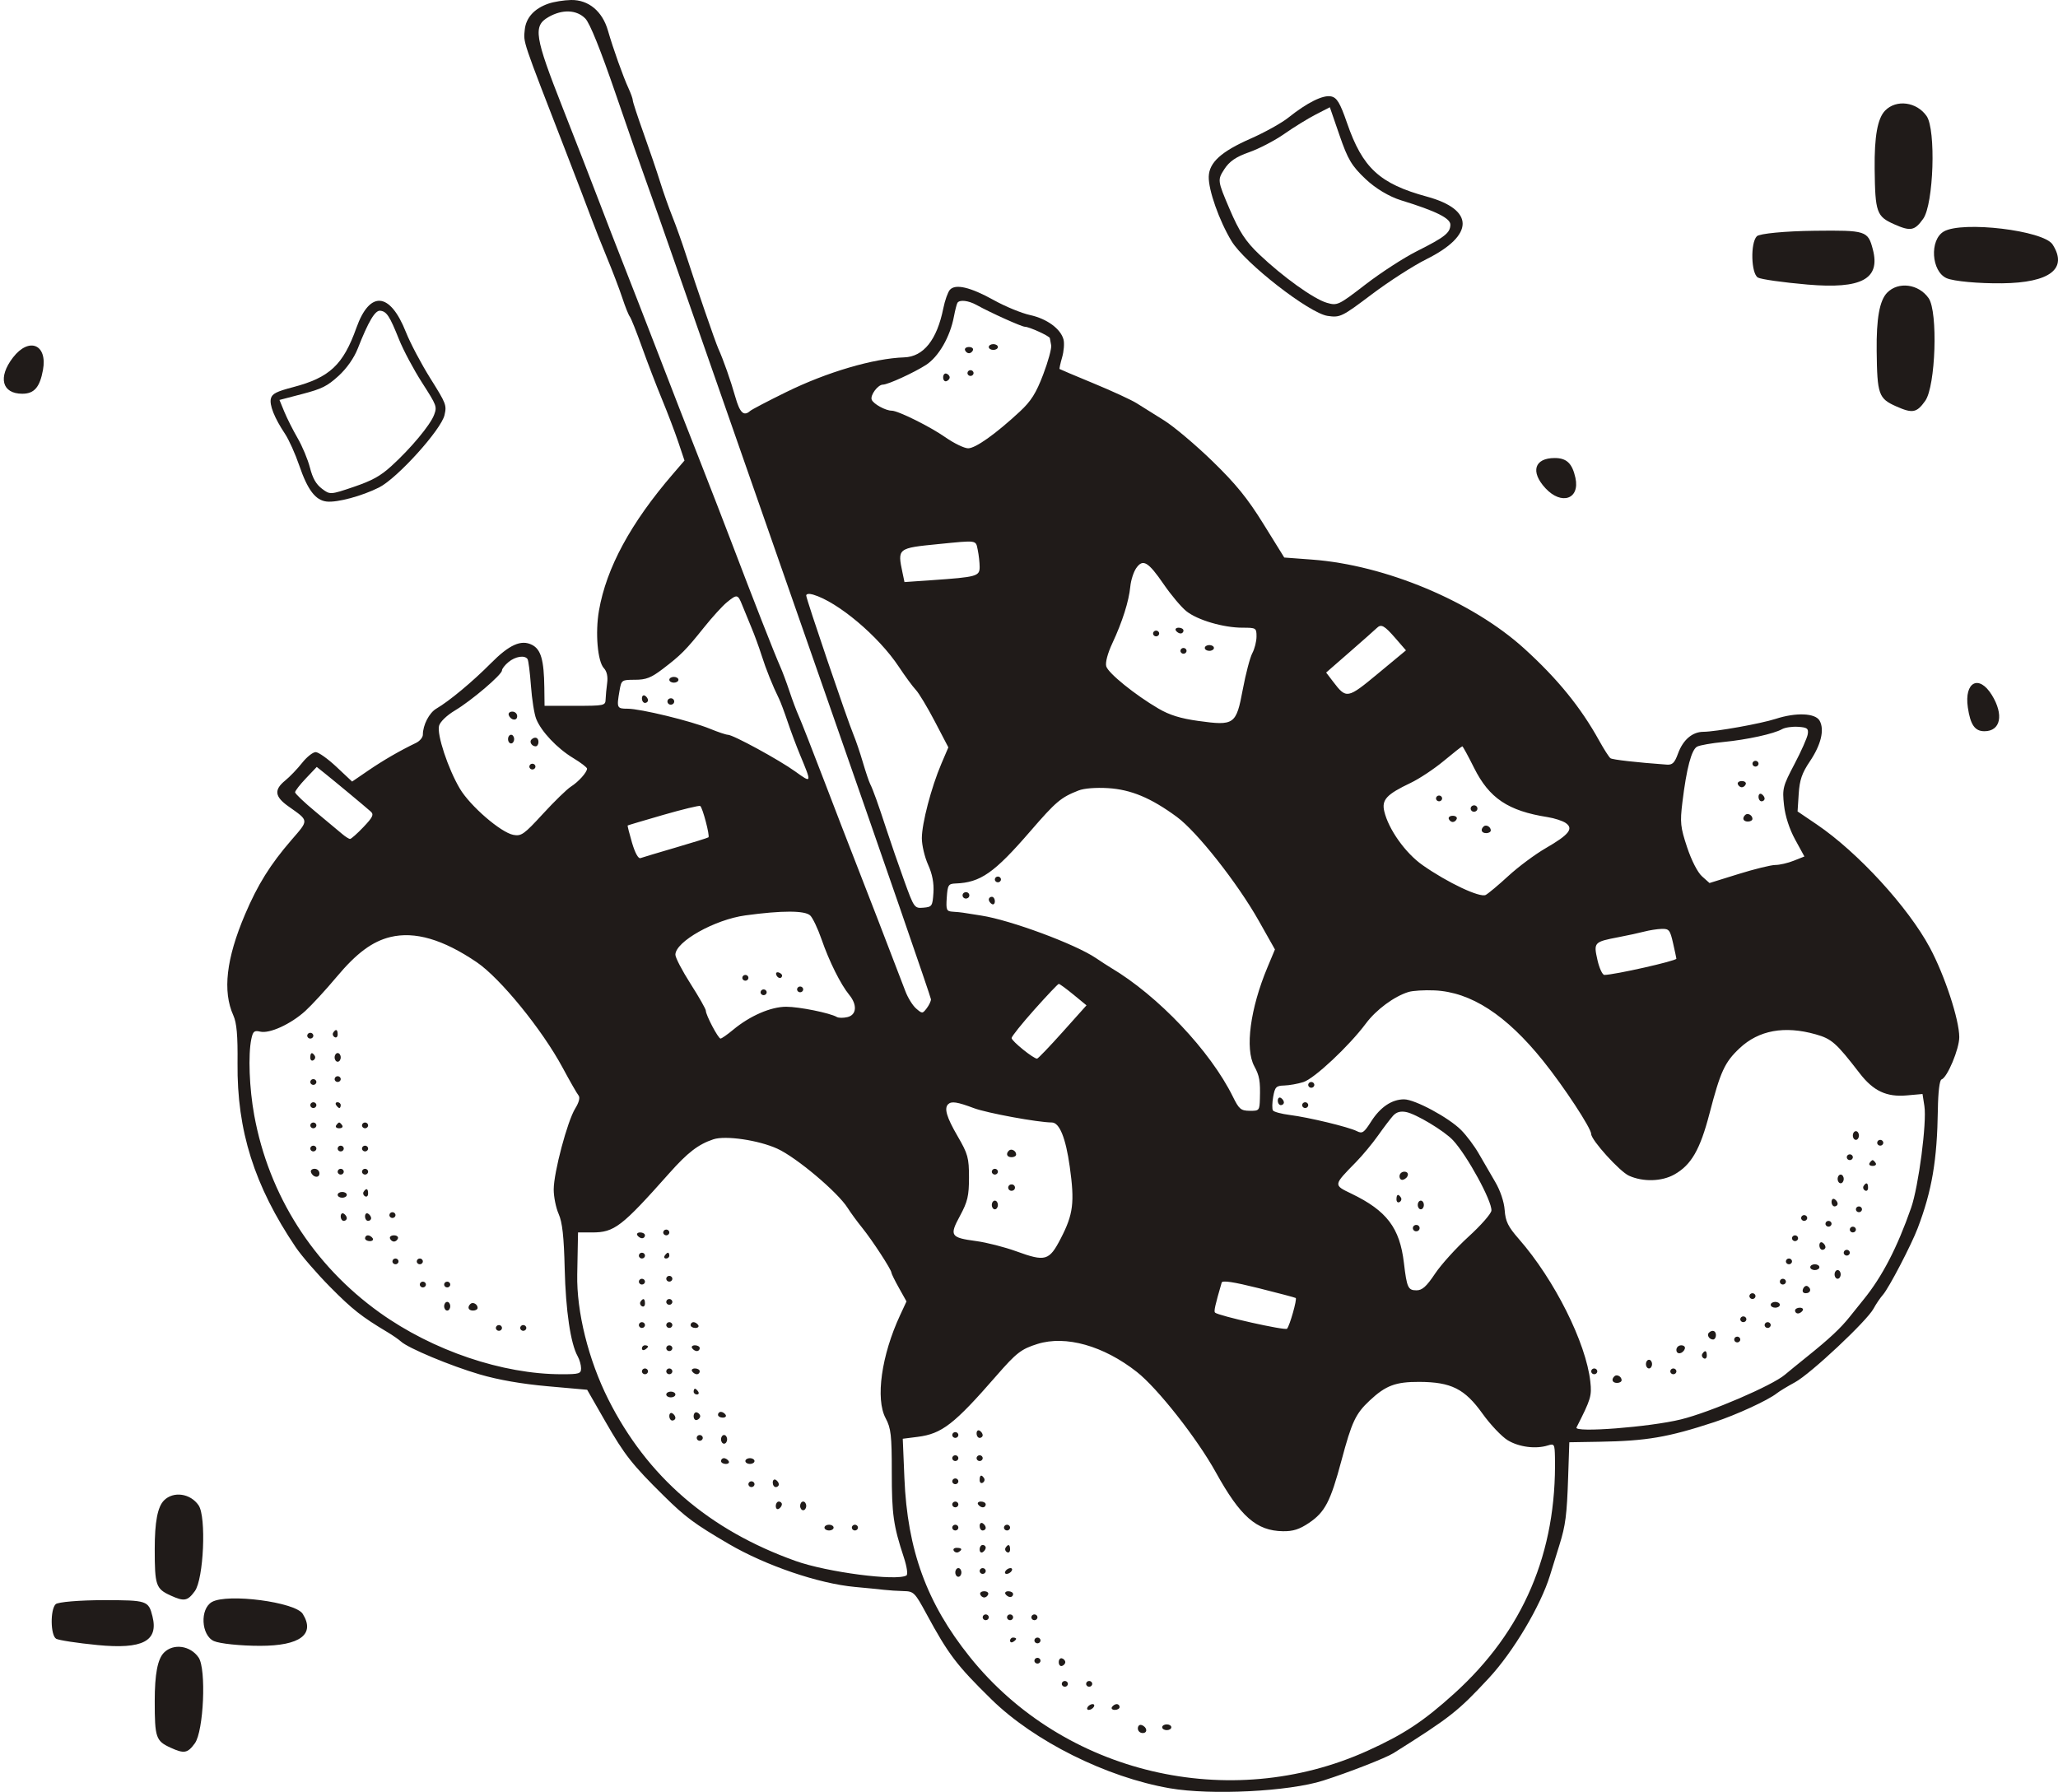 <?xml version="1.0" encoding="UTF-8"?> <svg xmlns="http://www.w3.org/2000/svg" width="147" height="128" viewBox="0 0 147 128" fill="none"> <path fill-rule="evenodd" clip-rule="evenodd" d="M39.175 0.259C38.161 0.61 37.566 1.267 37.482 2.13C37.39 3.07 37.262 2.691 40.42 10.836C41.169 12.769 41.969 14.862 42.199 15.487C42.428 16.112 42.944 17.414 43.345 18.381C43.746 19.347 44.243 20.649 44.449 21.274C44.654 21.9 44.896 22.504 44.987 22.618C45.077 22.732 45.466 23.708 45.852 24.788C46.238 25.868 46.882 27.548 47.285 28.521C47.687 29.493 48.213 30.876 48.454 31.593L48.892 32.898L48.068 33.855C45.044 37.368 43.314 40.564 42.783 43.617C42.508 45.203 42.684 47.258 43.138 47.734C43.346 47.953 43.43 48.335 43.369 48.783C43.316 49.171 43.267 49.698 43.258 49.954C43.244 50.404 43.175 50.419 41.071 50.419H38.897L38.881 49.127C38.855 47.14 38.639 46.389 38.001 46.064C37.227 45.67 36.377 46.051 35.058 47.383C33.763 48.689 32.097 50.076 31.168 50.619C30.658 50.917 30.204 51.794 30.204 52.483C30.204 52.675 29.984 52.939 29.715 53.068C28.553 53.628 27.376 54.309 26.302 55.043L25.151 55.83L24.031 54.778C23.415 54.199 22.747 53.726 22.548 53.726C22.349 53.726 21.912 54.073 21.577 54.498C21.242 54.923 20.699 55.489 20.371 55.756C19.561 56.415 19.619 56.903 20.588 57.591C22.089 58.657 22.079 58.544 20.815 60.006C19.306 61.751 18.409 63.189 17.503 65.317C16.158 68.476 15.888 70.808 16.668 72.535C16.908 73.067 16.987 73.969 16.967 75.946C16.92 80.763 18.164 84.702 21.118 89.086C21.534 89.703 22.646 90.987 23.589 91.94C25.172 93.538 25.825 94.053 27.678 95.161C28.052 95.384 28.484 95.685 28.64 95.828C29.151 96.301 32.186 97.569 34.261 98.176C35.599 98.568 37.267 98.859 39.119 99.024L41.94 99.275L43.252 101.563C44.613 103.935 45.156 104.624 47.433 106.869C48.969 108.383 49.599 108.849 52.045 110.283C54.688 111.831 58.475 113.123 61.064 113.359C61.841 113.43 62.77 113.522 63.129 113.564C63.487 113.605 64.123 113.647 64.541 113.656C65.266 113.672 65.344 113.749 66.169 115.272C67.746 118.183 68.328 118.95 70.813 121.387C73.862 124.378 79.036 126.958 83.557 127.741C86.504 128.252 92.062 127.974 94.51 127.193C96.348 126.607 98.981 125.579 99.531 125.234C103.602 122.672 104.135 122.253 106.348 119.871C108.09 117.994 110.048 114.704 110.715 112.531C110.925 111.849 111.227 110.872 111.388 110.361C111.825 108.965 111.921 108.22 112.011 105.504L112.094 103.025L114.234 102.989C117.619 102.932 119.138 102.672 122.442 101.588C124.019 101.07 126.291 100.024 126.913 99.529C127.092 99.386 127.679 99.03 128.217 98.738C129.329 98.135 133.353 94.36 133.826 93.478C133.997 93.157 134.302 92.709 134.502 92.481C134.923 92.003 136.519 88.941 136.98 87.728C138.001 85.036 138.365 82.888 138.419 79.253C138.437 78.008 138.54 77.156 138.679 77.11C139.092 76.974 139.948 74.933 139.948 74.085C139.947 72.84 138.909 69.679 137.852 67.704C136.296 64.799 132.704 60.882 129.77 58.893L128.398 57.963L128.479 56.706C128.542 55.721 128.712 55.223 129.268 54.399C130.075 53.203 130.335 52.126 129.972 51.48C129.665 50.936 128.294 50.878 126.835 51.35C125.766 51.695 122.559 52.269 121.667 52.275C120.877 52.28 120.216 52.848 119.858 53.829C119.615 54.497 119.46 54.649 119.052 54.619C116.895 54.463 115.187 54.269 115.034 54.163C114.934 54.093 114.569 53.524 114.223 52.899C112.909 50.524 111.247 48.481 108.875 46.329C105.167 42.962 98.97 40.364 93.718 39.974L91.733 39.826L90.253 37.439C89.11 35.596 88.279 34.572 86.6 32.941C85.404 31.779 83.851 30.469 83.148 30.03C82.445 29.591 81.564 29.04 81.192 28.805C80.819 28.57 79.439 27.933 78.124 27.39C76.809 26.847 75.712 26.383 75.685 26.359C75.659 26.335 75.74 25.961 75.865 25.528C75.991 25.095 76.036 24.521 75.966 24.254C75.764 23.488 74.777 22.766 73.576 22.505C72.97 22.373 71.81 21.896 70.998 21.445C69.308 20.507 68.239 20.256 67.846 20.706C67.703 20.871 67.493 21.461 67.381 22.018C66.926 24.279 65.967 25.482 64.584 25.528C62.391 25.601 59.065 26.579 56.167 28.003C54.856 28.646 53.691 29.256 53.578 29.358C53.128 29.76 52.845 29.491 52.523 28.354C52.192 27.185 51.671 25.705 51.304 24.892C51.092 24.421 49.738 20.491 48.99 18.174C48.715 17.321 48.284 16.112 48.032 15.487C47.781 14.862 47.386 13.745 47.156 13.007C46.926 12.268 46.392 10.697 45.969 9.517C45.546 8.336 45.2 7.281 45.2 7.171C45.2 7.061 45.064 6.678 44.899 6.32C44.512 5.485 43.795 3.472 43.424 2.183C43.027 0.801 42.035 -0.021 40.791 0C40.288 0.009 39.56 0.125 39.175 0.259ZM39.169 1.223C38.068 1.861 38.185 2.607 40.188 7.694C41.136 10.105 42.302 13.1 42.777 14.35C43.253 15.601 44.046 17.647 44.539 18.897C45.032 20.148 46.028 22.706 46.752 24.582C48.489 29.08 48.663 29.53 50.09 33.16C50.76 34.865 51.732 37.376 52.251 38.74C53.787 42.784 55.331 46.721 55.736 47.628C55.889 47.969 56.184 48.76 56.392 49.385C56.6 50.011 56.897 50.801 57.052 51.142C57.208 51.483 58.028 53.576 58.876 55.793C59.724 58.01 60.603 60.288 60.829 60.857C61.255 61.923 64.099 69.292 64.67 70.805C64.847 71.274 65.193 71.831 65.438 72.042C65.874 72.417 65.892 72.417 66.191 72.028C66.36 71.809 66.497 71.519 66.497 71.383C66.497 71.248 63.04 61.243 58.814 49.151C54.589 37.059 50.079 24.142 48.792 20.448C47.506 16.753 46.279 13.265 46.065 12.697C45.852 12.128 44.92 9.453 43.993 6.751C42.897 3.553 42.135 1.659 41.809 1.325C41.189 0.688 40.159 0.649 39.169 1.223ZM68.386 21.636C68.335 21.721 68.223 22.163 68.136 22.618C67.861 24.073 67.044 25.486 66.141 26.069C65.284 26.622 63.418 27.475 63.066 27.475C62.705 27.475 62.139 28.239 62.266 28.554C62.39 28.86 63.26 29.336 63.696 29.336C64.145 29.336 66.424 30.466 67.52 31.232C68.143 31.667 68.878 32.023 69.154 32.023C69.682 32.023 71.124 30.997 72.845 29.4C73.65 28.652 74.005 28.089 74.514 26.751C74.87 25.816 75.126 24.876 75.083 24.662C75.041 24.447 74.999 24.219 74.99 24.155C74.969 24.006 73.512 23.341 73.208 23.341C72.978 23.341 70.774 22.349 69.757 21.787C69.166 21.46 68.533 21.391 68.386 21.636ZM70.627 24.788C70.627 24.902 70.773 24.995 70.953 24.995C71.132 24.995 71.278 24.902 71.278 24.788C71.278 24.675 71.132 24.582 70.953 24.582C70.773 24.582 70.627 24.675 70.627 24.788ZM68.93 25.011C68.972 25.133 69.1 25.233 69.214 25.233C69.328 25.233 69.455 25.133 69.498 25.011C69.541 24.888 69.413 24.788 69.214 24.788C69.015 24.788 68.887 24.888 68.93 25.011ZM69.105 26.649C69.105 26.762 69.203 26.855 69.323 26.855C69.442 26.855 69.54 26.762 69.54 26.649C69.54 26.535 69.442 26.442 69.323 26.442C69.203 26.442 69.105 26.535 69.105 26.649ZM67.367 26.959C67.367 27.148 67.472 27.27 67.6 27.229C67.729 27.188 67.834 27.067 67.834 26.959C67.834 26.851 67.729 26.729 67.6 26.688C67.472 26.648 67.367 26.769 67.367 26.959ZM67.041 38.864C64.105 39.154 64.097 39.16 64.465 40.909L64.606 41.579L66.584 41.442C69.772 41.22 69.975 41.163 69.975 40.5C69.975 40.186 69.913 39.638 69.839 39.283C69.688 38.564 69.843 38.587 67.041 38.864ZM81.154 40.59C80.968 40.86 80.78 41.449 80.736 41.898C80.636 42.945 80.17 44.416 79.455 45.945C79.116 46.669 78.94 47.334 79.018 47.599C79.162 48.09 81.073 49.637 82.751 50.618C83.537 51.078 84.323 51.322 85.584 51.497C88.172 51.856 88.298 51.767 88.771 49.247C88.981 48.129 89.287 46.964 89.451 46.657C89.616 46.35 89.751 45.815 89.751 45.468C89.751 44.857 89.721 44.838 88.752 44.838C87.382 44.838 85.534 44.294 84.739 43.658C84.376 43.367 83.648 42.502 83.122 41.736C82.009 40.115 81.632 39.896 81.154 40.59ZM57.587 42.542C57.587 42.788 60.515 51.407 60.965 52.486C61.131 52.884 61.431 53.766 61.631 54.447C61.831 55.127 62.066 55.825 62.152 55.997C62.363 56.415 62.728 57.434 63.339 59.307C63.617 60.159 64.172 61.765 64.573 62.875C65.29 64.859 65.313 64.892 65.954 64.839C66.571 64.787 66.61 64.73 66.674 63.772C66.719 63.09 66.595 62.438 66.293 61.77C66.047 61.226 65.846 60.373 65.846 59.876C65.846 58.819 66.523 56.233 67.239 54.558L67.74 53.386L66.776 51.54C66.246 50.526 65.635 49.509 65.418 49.282C65.201 49.054 64.654 48.31 64.202 47.628C62.751 45.438 59.844 42.993 58.076 42.473C57.788 42.389 57.587 42.417 57.587 42.542ZM51.913 43.03C51.601 43.286 50.867 44.092 50.283 44.823C48.989 46.441 48.635 46.797 47.337 47.786C46.507 48.418 46.146 48.558 45.355 48.558C44.406 48.558 44.385 48.573 44.253 49.334C44.038 50.57 44.062 50.625 44.825 50.625C45.749 50.625 49.36 51.503 50.705 52.055C51.283 52.292 51.86 52.486 51.987 52.486C52.363 52.486 55.65 54.277 56.81 55.114C57.993 55.967 57.995 55.96 57.15 53.932C56.89 53.307 56.489 52.238 56.26 51.556C56.031 50.873 55.752 50.129 55.639 49.902C55.202 49.021 54.708 47.792 54.395 46.801C54.215 46.233 53.892 45.349 53.677 44.838C53.462 44.326 53.167 43.606 53.02 43.236C52.704 42.439 52.648 42.429 51.913 43.03ZM98.335 44.868C98.216 44.986 97.355 45.748 96.422 46.562L94.725 48.042L95.222 48.693C96.171 49.939 96.243 49.926 98.429 48.113L100.426 46.457L99.689 45.607C98.874 44.669 98.657 44.55 98.335 44.868ZM83.992 45.045C84.066 45.158 84.218 45.251 84.331 45.251C84.443 45.251 84.535 45.158 84.535 45.045C84.535 44.931 84.383 44.838 84.196 44.838C84.01 44.838 83.918 44.931 83.992 45.045ZM82.362 45.251C82.362 45.365 82.46 45.458 82.579 45.458C82.699 45.458 82.797 45.365 82.797 45.251C82.797 45.138 82.699 45.045 82.579 45.045C82.46 45.045 82.362 45.138 82.362 45.251ZM86.056 46.285C86.056 46.398 86.203 46.492 86.382 46.492C86.562 46.492 86.709 46.398 86.709 46.285C86.709 46.171 86.562 46.078 86.382 46.078C86.203 46.078 86.056 46.171 86.056 46.285ZM84.318 46.492C84.318 46.605 84.416 46.698 84.535 46.698C84.655 46.698 84.753 46.605 84.753 46.492C84.753 46.378 84.655 46.285 84.535 46.285C84.416 46.285 84.318 46.378 84.318 46.492ZM36.323 47.291C36.066 47.503 35.855 47.773 35.855 47.89C35.855 48.193 33.68 50.045 32.494 50.753C31.916 51.098 31.438 51.558 31.361 51.846C31.194 52.467 32.003 54.911 32.846 56.334C33.581 57.573 35.772 59.467 36.669 59.637C37.234 59.745 37.434 59.603 38.78 58.136C39.597 57.245 40.498 56.369 40.781 56.19C41.321 55.846 41.921 55.18 41.933 54.91C41.937 54.822 41.49 54.479 40.939 54.147C39.793 53.455 38.658 52.253 38.298 51.349C38.162 51.008 37.994 49.948 37.925 48.994C37.855 48.04 37.746 47.179 37.683 47.082C37.488 46.782 36.814 46.885 36.323 47.291ZM47.808 48.558C47.808 48.672 47.954 48.765 48.134 48.765C48.313 48.765 48.46 48.672 48.46 48.558C48.46 48.445 48.313 48.352 48.134 48.352C47.954 48.352 47.808 48.445 47.808 48.558ZM45.852 49.89C45.852 50.067 45.95 50.212 46.069 50.212C46.189 50.212 46.286 50.125 46.286 50.017C46.286 49.91 46.189 49.766 46.069 49.695C45.95 49.625 45.852 49.713 45.852 49.89ZM47.711 49.988C47.641 50.095 47.676 50.238 47.789 50.304C47.902 50.371 48.052 50.337 48.122 50.23C48.192 50.122 48.157 49.98 48.044 49.913C47.93 49.846 47.781 49.88 47.711 49.988ZM36.339 51.078C36.474 51.461 36.941 51.524 36.941 51.159C36.941 50.979 36.787 50.832 36.597 50.832C36.408 50.832 36.292 50.943 36.339 51.078ZM127.29 52.086C126.7 52.42 124.796 52.837 123.11 53.001C122.273 53.082 121.426 53.231 121.227 53.332C120.823 53.536 120.468 54.87 120.172 57.305C119.995 58.754 120.03 59.084 120.507 60.521C120.82 61.464 121.258 62.318 121.573 62.6L122.108 63.077L124.184 62.432C125.326 62.077 126.508 61.787 126.811 61.787C127.114 61.787 127.705 61.651 128.124 61.484L128.886 61.181L128.227 59.977C127.813 59.22 127.517 58.305 127.43 57.517C127.3 56.337 127.345 56.16 128.175 54.583C128.661 53.66 129.089 52.694 129.127 52.437C129.186 52.035 129.088 51.962 128.434 51.918C128.016 51.89 127.501 51.966 127.29 52.086ZM36.289 52.796C36.289 52.966 36.387 53.106 36.507 53.106C36.626 53.106 36.724 52.966 36.724 52.796C36.724 52.625 36.626 52.486 36.507 52.486C36.387 52.486 36.289 52.625 36.289 52.796ZM37.962 52.824C37.788 52.99 37.984 53.312 38.258 53.312C38.371 53.312 38.463 53.173 38.463 53.002C38.463 52.683 38.206 52.592 37.962 52.824ZM103.13 54.352C102.443 54.924 101.376 55.632 100.76 55.925C99.037 56.745 98.681 57.13 98.877 57.957C99.183 59.246 100.387 60.938 101.61 61.797C103.394 63.051 105.713 64.145 106.123 63.927C106.312 63.826 107.044 63.213 107.749 62.564C108.455 61.914 109.651 61.026 110.407 60.588C112.07 59.627 112.414 59.196 111.844 58.793C111.623 58.637 111.037 58.446 110.54 58.368C107.723 57.925 106.373 57.021 105.289 54.847C104.868 54.003 104.491 53.312 104.451 53.312C104.412 53.312 103.817 53.78 103.13 54.352ZM125.175 54.553C125.175 54.666 125.272 54.759 125.392 54.759C125.511 54.759 125.609 54.666 125.609 54.553C125.609 54.439 125.511 54.346 125.392 54.346C125.272 54.346 125.175 54.439 125.175 54.553ZM37.811 54.759C37.811 54.873 37.909 54.966 38.028 54.966C38.148 54.966 38.245 54.873 38.245 54.759C38.245 54.646 38.148 54.553 38.028 54.553C37.909 54.553 37.811 54.646 37.811 54.759ZM21.851 55.599C21.425 56.047 21.077 56.496 21.077 56.595C21.077 56.694 21.737 57.322 22.544 57.99C23.351 58.657 24.2 59.366 24.432 59.565C24.664 59.764 24.921 59.927 25.004 59.927C25.087 59.927 25.519 59.544 25.963 59.076C26.633 58.372 26.721 58.182 26.477 57.967C26.052 57.59 23.857 55.766 23.193 55.237L22.625 54.784L21.851 55.599ZM124.13 56.015C124.173 56.137 124.3 56.237 124.414 56.237C124.528 56.237 124.655 56.137 124.698 56.015C124.741 55.893 124.613 55.793 124.414 55.793C124.215 55.793 124.087 55.893 124.13 56.015ZM77.038 56.467C75.774 56.963 75.43 57.254 73.588 59.384C71.013 62.362 70.034 63.045 68.253 63.11C67.742 63.129 67.687 63.218 67.626 64.112C67.566 65.01 67.603 65.097 68.061 65.126C68.337 65.143 68.66 65.174 68.779 65.195C68.899 65.216 69.486 65.308 70.083 65.4C72.179 65.724 76.791 67.433 78.279 68.437C78.672 68.702 79.15 69.012 79.341 69.125C82.721 71.129 86.455 75.073 88.064 78.341C88.501 79.229 88.633 79.34 89.262 79.348C89.946 79.356 89.969 79.328 89.993 78.478C90.029 77.221 89.965 76.85 89.593 76.164C88.917 74.922 89.301 72.043 90.535 69.094L91.067 67.822L89.919 65.786C88.391 63.076 85.504 59.415 84.061 58.354C82.213 56.995 80.78 56.397 79.135 56.298C78.269 56.246 77.428 56.313 77.038 56.467ZM125.609 56.917C125.609 57.095 125.707 57.24 125.827 57.24C125.946 57.24 126.044 57.152 126.044 57.045C126.044 56.938 125.946 56.793 125.827 56.723C125.707 56.653 125.609 56.74 125.609 56.917ZM102.573 57.033C102.573 57.147 102.671 57.24 102.79 57.24C102.91 57.24 103.008 57.147 103.008 57.033C103.008 56.919 102.91 56.826 102.79 56.826C102.671 56.826 102.573 56.919 102.573 57.033ZM47.373 58.211C45.998 58.608 44.856 58.948 44.834 58.967C44.812 58.987 44.952 59.54 45.144 60.197C45.358 60.926 45.592 61.354 45.748 61.297C45.888 61.246 47.02 60.907 48.263 60.543C49.507 60.18 50.56 59.851 50.603 59.812C50.718 59.71 50.18 57.666 50.014 57.572C49.936 57.527 48.748 57.815 47.373 58.211ZM105.084 57.636C105.014 57.743 105.049 57.886 105.162 57.952C105.276 58.019 105.425 57.985 105.495 57.877C105.565 57.77 105.53 57.627 105.417 57.561C105.303 57.494 105.154 57.528 105.084 57.636ZM124.662 58.21C124.417 58.443 124.513 58.687 124.849 58.687C125.028 58.687 125.175 58.599 125.175 58.492C125.175 58.231 124.835 58.045 124.662 58.21ZM103.484 58.495C103.527 58.617 103.655 58.718 103.768 58.718C103.882 58.718 104.01 58.617 104.053 58.495C104.095 58.373 103.968 58.273 103.768 58.273C103.569 58.273 103.441 58.373 103.484 58.495ZM105.972 59.037C105.727 59.27 105.823 59.513 106.159 59.513C106.338 59.513 106.485 59.426 106.485 59.319C106.485 59.058 106.145 58.872 105.972 59.037ZM71.061 62.821C71.061 62.934 71.159 63.027 71.278 63.027C71.398 63.027 71.496 62.934 71.496 62.821C71.496 62.707 71.398 62.614 71.278 62.614C71.159 62.614 71.061 62.707 71.061 62.821ZM68.791 63.836C68.721 63.944 68.756 64.087 68.87 64.153C68.983 64.22 69.132 64.186 69.203 64.078C69.272 63.971 69.237 63.828 69.124 63.762C69.011 63.695 68.861 63.729 68.791 63.836ZM70.627 64.255C70.627 64.362 70.724 64.507 70.844 64.577C70.963 64.648 71.061 64.56 71.061 64.383C71.061 64.206 70.963 64.061 70.844 64.061C70.724 64.061 70.627 64.148 70.627 64.255ZM53.241 65.389C51.047 65.689 48.242 67.266 48.242 68.199C48.242 68.409 48.731 69.346 49.329 70.282C49.927 71.218 50.416 72.078 50.416 72.194C50.416 72.509 51.302 74.189 51.467 74.188C51.546 74.188 51.953 73.903 52.371 73.556C53.567 72.562 55.059 71.915 56.157 71.915C57.083 71.915 59.289 72.362 59.775 72.647C59.9 72.721 60.241 72.724 60.533 72.654C61.189 72.498 61.245 71.778 60.659 71.065C60.05 70.324 59.227 68.674 58.685 67.106C58.419 66.337 58.053 65.567 57.872 65.395C57.493 65.034 55.854 65.032 53.241 65.389ZM117.46 66.543C117.101 66.638 116.27 66.818 115.612 66.944C113.854 67.28 113.82 67.317 114.103 68.572C114.236 69.16 114.459 69.641 114.598 69.641C115.294 69.641 119.742 68.639 119.742 68.482C119.742 68.449 119.636 67.952 119.506 67.378C119.293 66.433 119.216 66.336 118.691 66.353C118.372 66.363 117.818 66.449 117.46 66.543ZM27.882 66.935C26.598 67.247 25.47 68.083 24.053 69.774C23.278 70.7 22.266 71.799 21.806 72.218C20.77 73.158 19.254 73.852 18.585 73.692C18.163 73.592 18.067 73.671 17.953 74.217C17.716 75.341 17.807 77.744 18.159 79.666C19.203 85.376 22.375 90.366 27.119 93.762C30.916 96.48 35.893 98.166 40.121 98.166C41.375 98.166 41.505 98.126 41.505 97.739C41.505 97.504 41.395 97.117 41.261 96.879C40.757 95.981 40.407 93.619 40.335 90.621C40.281 88.341 40.167 87.309 39.905 86.72C39.71 86.28 39.55 85.49 39.551 84.963C39.554 83.745 40.526 80.088 41.089 79.178C41.36 78.74 41.446 78.397 41.322 78.248C41.214 78.119 40.704 77.228 40.188 76.268C38.727 73.549 35.736 69.877 34.053 68.734C31.643 67.099 29.628 66.511 27.882 66.935ZM55.447 69.631C55.54 69.898 55.838 69.946 55.865 69.698C55.874 69.616 55.764 69.511 55.62 69.466C55.477 69.42 55.399 69.495 55.447 69.631ZM53.023 69.848C53.023 69.962 53.121 70.055 53.241 70.055C53.36 70.055 53.458 69.962 53.458 69.848C53.458 69.734 53.36 69.641 53.241 69.641C53.121 69.641 53.023 69.734 53.023 69.848ZM73.886 72.117C72.99 73.121 72.257 74.037 72.257 74.151C72.257 74.366 73.844 75.647 74.079 75.621C74.152 75.613 74.976 74.753 75.91 73.71L77.607 71.814L76.67 71.044C76.155 70.621 75.685 70.277 75.625 70.282C75.565 70.286 74.783 71.112 73.886 72.117ZM56.935 70.675C56.935 70.789 57.033 70.882 57.153 70.882C57.272 70.882 57.37 70.789 57.37 70.675C57.37 70.561 57.272 70.468 57.153 70.468C57.033 70.468 56.935 70.561 56.935 70.675ZM54.327 70.882C54.327 70.995 54.425 71.088 54.545 71.088C54.664 71.088 54.762 70.995 54.762 70.882C54.762 70.768 54.664 70.675 54.545 70.675C54.425 70.675 54.327 70.768 54.327 70.882ZM100.603 70.861C99.582 71.175 98.296 72.127 97.563 73.112C96.361 74.724 93.878 77.051 93.097 77.296C92.7 77.421 92.084 77.531 91.728 77.541C91.154 77.556 91.067 77.645 90.942 78.346C90.865 78.78 90.857 79.219 90.924 79.321C90.99 79.424 91.531 79.57 92.125 79.645C93.481 79.816 96.336 80.504 96.919 80.801C97.306 80.998 97.427 80.916 97.939 80.111C98.589 79.087 99.418 78.529 100.289 78.529C101.061 78.529 103.478 79.829 104.366 80.722C104.754 81.112 105.323 81.871 105.629 82.409C105.935 82.947 106.46 83.852 106.796 84.42C107.164 85.044 107.434 85.845 107.477 86.441C107.535 87.251 107.717 87.622 108.493 88.508C111.034 91.41 113.29 95.916 113.595 98.699C113.706 99.716 113.637 99.943 112.607 101.967C112.408 102.359 117.843 101.94 120.068 101.392C122.161 100.876 126.578 98.978 127.492 98.201C127.716 98.011 128.434 97.425 129.09 96.898C130.676 95.624 131.474 94.877 132.129 94.054C132.428 93.678 132.873 93.124 133.118 92.823C134.442 91.193 135.515 89.123 136.508 86.281C137.041 84.752 137.638 80.181 137.457 79.01L137.323 78.148L136.193 78.248C134.752 78.376 133.81 77.933 132.836 76.669C131.156 74.491 130.837 74.208 129.692 73.885C127.462 73.255 125.624 73.591 124.255 74.88C123.191 75.883 122.891 76.533 122.107 79.543C121.434 82.128 120.804 83.219 119.596 83.897C118.693 84.404 117.361 84.439 116.351 83.983C115.693 83.686 113.657 81.438 113.657 81.008C113.657 80.592 111.705 77.622 110.218 75.773C107.581 72.494 105.062 70.862 102.464 70.747C101.747 70.715 100.909 70.766 100.603 70.861ZM23.803 73.761C23.734 73.867 23.777 74.012 23.899 74.083C24.02 74.155 24.119 74.068 24.119 73.891C24.119 73.528 23.989 73.475 23.803 73.761ZM21.946 73.982C21.946 74.096 22.044 74.189 22.164 74.189C22.283 74.189 22.381 74.096 22.381 73.982C22.381 73.868 22.283 73.775 22.164 73.775C22.044 73.775 21.946 73.868 21.946 73.982ZM22.164 75.544C22.164 75.722 22.263 75.808 22.384 75.737C22.506 75.665 22.549 75.521 22.48 75.415C22.294 75.128 22.164 75.181 22.164 75.544ZM23.902 75.532C23.902 75.703 24 75.842 24.119 75.842C24.239 75.842 24.337 75.703 24.337 75.532C24.337 75.362 24.239 75.222 24.119 75.222C24 75.222 23.902 75.362 23.902 75.532ZM23.902 77.083C23.902 77.196 24 77.289 24.119 77.289C24.239 77.289 24.337 77.196 24.337 77.083C24.337 76.969 24.239 76.876 24.119 76.876C24 76.876 23.902 76.969 23.902 77.083ZM22.164 77.289C22.164 77.403 22.261 77.496 22.381 77.496C22.5 77.496 22.598 77.403 22.598 77.289C22.598 77.176 22.5 77.083 22.381 77.083C22.261 77.083 22.164 77.176 22.164 77.289ZM93.445 77.496C93.445 77.61 93.543 77.703 93.663 77.703C93.782 77.703 93.88 77.61 93.88 77.496C93.88 77.382 93.782 77.289 93.663 77.289C93.543 77.289 93.445 77.382 93.445 77.496ZM91.272 78.621C91.272 78.798 91.37 78.943 91.49 78.943C91.609 78.943 91.707 78.855 91.707 78.748C91.707 78.641 91.609 78.496 91.49 78.426C91.37 78.356 91.272 78.444 91.272 78.621ZM22.164 78.943C22.164 79.056 22.261 79.15 22.381 79.15C22.5 79.15 22.598 79.056 22.598 78.943C22.598 78.829 22.5 78.736 22.381 78.736C22.261 78.736 22.164 78.829 22.164 78.943ZM24.011 78.943C24.085 79.056 24.188 79.15 24.241 79.15C24.294 79.15 24.337 79.056 24.337 78.943C24.337 78.829 24.233 78.736 24.107 78.736C23.98 78.736 23.937 78.829 24.011 78.943ZM67.729 78.874C67.424 79.164 67.612 79.804 68.399 81.158C69.137 82.428 69.214 82.706 69.214 84.11C69.214 85.422 69.115 85.843 68.572 86.848C67.8 88.273 67.886 88.406 69.736 88.655C70.476 88.754 71.758 89.082 72.585 89.382C74.679 90.143 74.94 90.068 75.769 88.466C76.664 86.736 76.769 85.896 76.411 83.338C76.123 81.283 75.677 80.184 75.131 80.182C74.135 80.177 70.5 79.509 69.567 79.159C68.374 78.712 67.965 78.649 67.729 78.874ZM93.011 78.943C93.011 79.056 93.109 79.15 93.228 79.15C93.348 79.15 93.445 79.056 93.445 78.943C93.445 78.829 93.348 78.736 93.228 78.736C93.109 78.736 93.011 78.829 93.011 78.943ZM99.504 79.701C99.317 79.91 98.834 80.545 98.433 81.113C98.032 81.682 97.32 82.539 96.849 83.019C95.227 84.675 95.232 84.642 96.528 85.266C99.054 86.484 99.983 87.708 100.279 90.208C100.489 91.986 100.574 92.171 101.178 92.171C101.588 92.171 101.89 91.9 102.503 90.983C102.939 90.329 104.019 89.137 104.901 88.333C105.784 87.529 106.517 86.692 106.53 86.473C106.573 85.789 104.796 82.538 103.787 81.452C103.168 80.787 101.145 79.57 100.431 79.434C100.027 79.358 99.741 79.44 99.504 79.701ZM22.164 80.39C22.164 80.503 22.261 80.596 22.381 80.596C22.5 80.596 22.598 80.503 22.598 80.39C22.598 80.276 22.5 80.183 22.381 80.183C22.261 80.183 22.164 80.276 22.164 80.39ZM24.011 80.39C23.937 80.503 24.035 80.596 24.228 80.596C24.422 80.596 24.519 80.503 24.445 80.39C24.372 80.276 24.274 80.183 24.228 80.183C24.183 80.183 24.085 80.276 24.011 80.39ZM25.858 80.39C25.858 80.503 25.956 80.596 26.075 80.596C26.195 80.596 26.293 80.503 26.293 80.39C26.293 80.276 26.195 80.183 26.075 80.183C25.956 80.183 25.858 80.276 25.858 80.39ZM132.346 81.113C132.346 81.284 132.444 81.423 132.564 81.423C132.683 81.423 132.781 81.284 132.781 81.113C132.781 80.943 132.683 80.803 132.564 80.803C132.444 80.803 132.346 80.943 132.346 81.113ZM50.959 81.383C49.879 81.743 49.122 82.324 47.808 83.803C44.396 87.642 43.882 88.037 42.295 88.037H41.288L41.267 89.123C41.257 89.72 41.24 90.58 41.231 91.035C41.178 93.705 42.03 97.132 43.446 99.952C46.224 105.483 50.639 109.294 56.827 111.504C59.076 112.307 64.036 112.956 64.744 112.54C64.861 112.471 64.781 111.921 64.556 111.236C63.812 108.975 63.699 108.175 63.699 105.158C63.699 102.527 63.641 102.018 63.261 101.31C62.521 99.931 62.958 96.817 64.295 93.943L64.75 92.964L64.211 92.001C63.915 91.471 63.672 90.979 63.672 90.906C63.672 90.694 62.3 88.588 61.589 87.71C61.229 87.265 60.758 86.622 60.543 86.281C59.831 85.155 56.885 82.675 55.523 82.054C54.184 81.444 51.821 81.097 50.959 81.383ZM134.085 81.63C134.085 81.744 134.183 81.837 134.302 81.837C134.422 81.837 134.52 81.744 134.52 81.63C134.52 81.516 134.422 81.423 134.302 81.423C134.183 81.423 134.085 81.516 134.085 81.63ZM22.164 82.043C22.164 82.157 22.261 82.25 22.381 82.25C22.5 82.25 22.598 82.157 22.598 82.043C22.598 81.93 22.5 81.837 22.381 81.837C22.261 81.837 22.164 81.93 22.164 82.043ZM24.119 82.043C24.119 82.157 24.217 82.25 24.337 82.25C24.456 82.25 24.554 82.157 24.554 82.043C24.554 81.93 24.456 81.837 24.337 81.837C24.217 81.837 24.119 81.93 24.119 82.043ZM25.858 82.043C25.858 82.157 25.956 82.25 26.075 82.25C26.195 82.25 26.293 82.157 26.293 82.043C26.293 81.93 26.195 81.837 26.075 81.837C25.956 81.837 25.858 81.93 25.858 82.043ZM72.069 82.187C71.825 82.419 71.921 82.663 72.257 82.663C72.436 82.663 72.582 82.576 72.582 82.469C72.582 82.208 72.243 82.022 72.069 82.187ZM131.912 82.663C131.912 82.777 132.009 82.87 132.129 82.87C132.248 82.87 132.346 82.777 132.346 82.663C132.346 82.55 132.248 82.457 132.129 82.457C132.009 82.457 131.912 82.55 131.912 82.663ZM133.542 83.077C133.468 83.191 133.565 83.284 133.759 83.284C133.952 83.284 134.05 83.191 133.976 83.077C133.902 82.963 133.805 82.87 133.759 82.87C133.713 82.87 133.615 82.963 133.542 83.077ZM22.213 83.736C22.348 84.119 22.816 84.182 22.816 83.817C22.816 83.637 22.661 83.49 22.471 83.49C22.282 83.49 22.166 83.601 22.213 83.736ZM24.119 83.697C24.119 83.811 24.217 83.904 24.337 83.904C24.456 83.904 24.554 83.811 24.554 83.697C24.554 83.583 24.456 83.49 24.337 83.49C24.217 83.49 24.119 83.583 24.119 83.697ZM25.858 83.697C25.858 83.811 25.956 83.904 26.075 83.904C26.195 83.904 26.293 83.811 26.293 83.697C26.293 83.583 26.195 83.49 26.075 83.49C25.956 83.49 25.858 83.583 25.858 83.697ZM70.844 83.697C70.844 83.811 70.942 83.904 71.061 83.904C71.181 83.904 71.278 83.811 71.278 83.697C71.278 83.583 71.181 83.49 71.061 83.49C70.942 83.49 70.844 83.583 70.844 83.697ZM99.965 84.024C99.965 84.204 100.081 84.315 100.223 84.27C100.626 84.142 100.693 83.697 100.309 83.697C100.12 83.697 99.965 83.844 99.965 84.024ZM131.26 84.214C131.26 84.384 131.357 84.524 131.477 84.524C131.597 84.524 131.694 84.384 131.694 84.214C131.694 84.043 131.597 83.904 131.477 83.904C131.357 83.904 131.26 84.043 131.26 84.214ZM72.051 84.713C71.981 84.82 72.016 84.963 72.129 85.029C72.243 85.096 72.392 85.062 72.462 84.955C72.532 84.847 72.497 84.704 72.384 84.638C72.27 84.571 72.121 84.605 72.051 84.713ZM133.116 84.716C133.047 84.822 133.091 84.967 133.212 85.038C133.334 85.11 133.433 85.023 133.433 84.846C133.433 84.483 133.303 84.429 133.116 84.716ZM25.976 85.129C25.907 85.235 25.95 85.38 26.072 85.452C26.193 85.523 26.293 85.436 26.293 85.259C26.293 84.896 26.162 84.843 25.976 85.129ZM24.119 85.35C24.119 85.464 24.266 85.557 24.445 85.557C24.625 85.557 24.771 85.464 24.771 85.35C24.771 85.237 24.625 85.144 24.445 85.144C24.266 85.144 24.119 85.237 24.119 85.35ZM99.748 85.673C99.748 85.85 99.847 85.936 99.969 85.865C100.09 85.794 100.133 85.649 100.064 85.543C99.878 85.256 99.748 85.309 99.748 85.673ZM130.825 85.855C130.825 86.032 130.923 86.177 131.042 86.177C131.162 86.177 131.26 86.09 131.26 85.983C131.26 85.876 131.162 85.731 131.042 85.66C130.923 85.59 130.825 85.678 130.825 85.855ZM70.844 86.074C70.844 86.244 70.942 86.384 71.061 86.384C71.181 86.384 71.278 86.244 71.278 86.074C71.278 85.903 71.181 85.764 71.061 85.764C70.942 85.764 70.844 85.903 70.844 86.074ZM101.269 86.074C101.269 86.244 101.367 86.384 101.486 86.384C101.606 86.384 101.704 86.244 101.704 86.074C101.704 85.903 101.606 85.764 101.486 85.764C101.367 85.764 101.269 85.903 101.269 86.074ZM132.564 86.384C132.564 86.498 132.661 86.591 132.781 86.591C132.9 86.591 132.998 86.498 132.998 86.384C132.998 86.27 132.9 86.177 132.781 86.177C132.661 86.177 132.564 86.27 132.564 86.384ZM24.337 86.888C24.337 87.066 24.435 87.211 24.554 87.211C24.674 87.211 24.771 87.123 24.771 87.016C24.771 86.909 24.674 86.764 24.554 86.694C24.435 86.624 24.337 86.711 24.337 86.888ZM26.075 86.888C26.075 87.066 26.173 87.211 26.293 87.211C26.412 87.211 26.51 87.123 26.51 87.016C26.51 86.909 26.412 86.764 26.293 86.694C26.173 86.624 26.075 86.711 26.075 86.888ZM27.814 86.797C27.814 86.911 27.912 87.004 28.031 87.004C28.151 87.004 28.249 86.911 28.249 86.797C28.249 86.684 28.151 86.591 28.031 86.591C27.912 86.591 27.814 86.684 27.814 86.797ZM128.652 87.004C128.652 87.118 128.75 87.211 128.869 87.211C128.989 87.211 129.086 87.118 129.086 87.004C129.086 86.89 128.989 86.797 128.869 86.797C128.75 86.797 128.652 86.89 128.652 87.004ZM130.39 87.417C130.39 87.531 130.488 87.624 130.608 87.624C130.727 87.624 130.825 87.531 130.825 87.417C130.825 87.304 130.727 87.211 130.608 87.211C130.488 87.211 130.39 87.304 130.39 87.417ZM100.955 87.606C100.885 87.714 100.92 87.857 101.033 87.923C101.147 87.99 101.296 87.956 101.366 87.848C101.436 87.741 101.401 87.598 101.288 87.532C101.174 87.465 101.025 87.499 100.955 87.606ZM132.129 87.831C132.129 87.945 132.227 88.037 132.346 88.037C132.466 88.037 132.564 87.945 132.564 87.831C132.564 87.717 132.466 87.624 132.346 87.624C132.227 87.624 132.129 87.717 132.129 87.831ZM47.373 88.037C47.373 88.151 47.471 88.244 47.59 88.244C47.71 88.244 47.808 88.151 47.808 88.037C47.808 87.924 47.71 87.831 47.59 87.831C47.471 87.831 47.373 87.924 47.373 88.037ZM45.526 88.244C45.6 88.358 45.752 88.451 45.865 88.451C45.977 88.451 46.069 88.358 46.069 88.244C46.069 88.13 45.916 88.037 45.73 88.037C45.544 88.037 45.452 88.13 45.526 88.244ZM26.075 88.451C26.075 88.565 26.228 88.658 26.414 88.658C26.6 88.658 26.693 88.565 26.619 88.451C26.545 88.337 26.392 88.244 26.28 88.244C26.167 88.244 26.075 88.337 26.075 88.451ZM27.856 88.466C27.898 88.589 28.026 88.689 28.14 88.689C28.254 88.689 28.381 88.589 28.424 88.466C28.467 88.344 28.339 88.244 28.14 88.244C27.941 88.244 27.813 88.344 27.856 88.466ZM128 88.451C128 88.565 128.098 88.658 128.217 88.658C128.337 88.658 128.434 88.565 128.434 88.451C128.434 88.337 128.337 88.244 128.217 88.244C128.098 88.244 128 88.337 128 88.451ZM129.956 88.956C129.956 89.133 130.054 89.278 130.173 89.278C130.293 89.278 130.39 89.19 130.39 89.083C130.39 88.976 130.293 88.831 130.173 88.761C130.054 88.691 129.956 88.778 129.956 88.956ZM131.694 89.484C131.694 89.598 131.792 89.691 131.912 89.691C132.031 89.691 132.129 89.598 132.129 89.484C132.129 89.371 132.031 89.278 131.912 89.278C131.792 89.278 131.694 89.371 131.694 89.484ZM45.634 89.691C45.634 89.805 45.732 89.898 45.852 89.898C45.971 89.898 46.069 89.805 46.069 89.691C46.069 89.577 45.971 89.484 45.852 89.484C45.732 89.484 45.634 89.577 45.634 89.691ZM47.482 89.691C47.408 89.805 47.451 89.898 47.578 89.898C47.704 89.898 47.808 89.805 47.808 89.691C47.808 89.577 47.765 89.484 47.712 89.484C47.659 89.484 47.556 89.577 47.482 89.691ZM28.031 90.105C28.031 90.218 28.129 90.311 28.249 90.311C28.368 90.311 28.466 90.218 28.466 90.105C28.466 89.991 28.368 89.898 28.249 89.898C28.129 89.898 28.031 89.991 28.031 90.105ZM29.77 90.105C29.77 90.218 29.868 90.311 29.987 90.311C30.107 90.311 30.204 90.218 30.204 90.105C30.204 89.991 30.107 89.898 29.987 89.898C29.868 89.898 29.77 89.991 29.77 90.105ZM127.565 90.105C127.565 90.218 127.663 90.311 127.783 90.311C127.902 90.311 128 90.218 128 90.105C128 89.991 127.902 89.898 127.783 89.898C127.663 89.898 127.565 89.991 127.565 90.105ZM129.304 90.518C129.304 90.632 129.45 90.725 129.63 90.725C129.809 90.725 129.956 90.632 129.956 90.518C129.956 90.404 129.809 90.311 129.63 90.311C129.45 90.311 129.304 90.404 129.304 90.518ZM131.042 91.035C131.042 91.205 131.14 91.345 131.26 91.345C131.379 91.345 131.477 91.205 131.477 91.035C131.477 90.864 131.379 90.725 131.26 90.725C131.14 90.725 131.042 90.864 131.042 91.035ZM47.59 91.345C47.59 91.458 47.688 91.551 47.808 91.551C47.927 91.551 48.025 91.458 48.025 91.345C48.025 91.231 47.927 91.138 47.808 91.138C47.688 91.138 47.59 91.231 47.59 91.345ZM45.634 91.551C45.634 91.665 45.732 91.758 45.852 91.758C45.971 91.758 46.069 91.665 46.069 91.551C46.069 91.438 45.971 91.345 45.852 91.345C45.732 91.345 45.634 91.438 45.634 91.551ZM87.263 91.619C86.79 93.245 86.695 93.674 86.787 93.762C87.03 93.993 91.796 95.061 91.931 94.914C92.122 94.707 92.661 92.798 92.552 92.719C92.505 92.685 91.312 92.37 89.901 92.017C88.099 91.568 87.313 91.449 87.263 91.619ZM127.131 91.551C127.131 91.665 127.228 91.758 127.348 91.758C127.467 91.758 127.565 91.665 127.565 91.551C127.565 91.438 127.467 91.345 127.348 91.345C127.228 91.345 127.131 91.438 127.131 91.551ZM29.987 91.758C29.987 91.872 30.085 91.965 30.204 91.965C30.324 91.965 30.422 91.872 30.422 91.758C30.422 91.644 30.324 91.551 30.204 91.551C30.085 91.551 29.987 91.644 29.987 91.758ZM31.726 91.758C31.726 91.872 31.824 91.965 31.943 91.965C32.063 91.965 32.16 91.872 32.16 91.758C32.16 91.644 32.063 91.551 31.943 91.551C31.824 91.551 31.726 91.644 31.726 91.758ZM128.79 92.069C128.714 92.257 128.791 92.378 128.985 92.378C129.336 92.378 129.416 92.055 129.109 91.875C129.002 91.812 128.859 91.899 128.79 92.069ZM124.957 92.585C124.957 92.698 125.055 92.791 125.175 92.791C125.294 92.791 125.392 92.698 125.392 92.585C125.392 92.471 125.294 92.378 125.175 92.378C125.055 92.378 124.957 92.471 124.957 92.585ZM45.752 92.984C45.684 93.09 45.727 93.235 45.848 93.306C45.97 93.377 46.069 93.291 46.069 93.114C46.069 92.751 45.939 92.697 45.752 92.984ZM47.59 92.998C47.59 93.112 47.688 93.205 47.808 93.205C47.927 93.205 48.025 93.112 48.025 92.998C48.025 92.885 47.927 92.791 47.808 92.791C47.688 92.791 47.59 92.885 47.59 92.998ZM31.726 93.308C31.726 93.479 31.824 93.618 31.943 93.618C32.063 93.618 32.16 93.479 32.16 93.308C32.16 93.138 32.063 92.998 31.943 92.998C31.824 92.998 31.726 93.138 31.726 93.308ZM33.603 93.142C33.358 93.374 33.454 93.618 33.79 93.618C33.97 93.618 34.116 93.531 34.116 93.424C34.116 93.163 33.777 92.977 33.603 93.142ZM126.479 93.205C126.479 93.319 126.625 93.412 126.805 93.412C126.984 93.412 127.131 93.319 127.131 93.205C127.131 93.091 126.984 92.998 126.805 92.998C126.625 92.998 126.479 93.091 126.479 93.205ZM128.217 93.618C128.217 93.732 128.309 93.825 128.422 93.825C128.534 93.825 128.687 93.732 128.76 93.618C128.834 93.505 128.742 93.412 128.556 93.412C128.37 93.412 128.217 93.505 128.217 93.618ZM124.305 94.238C124.305 94.352 124.403 94.445 124.523 94.445C124.642 94.445 124.74 94.352 124.74 94.238C124.74 94.125 124.642 94.032 124.523 94.032C124.403 94.032 124.305 94.125 124.305 94.238ZM45.634 94.652C45.634 94.766 45.732 94.859 45.852 94.859C45.971 94.859 46.069 94.766 46.069 94.652C46.069 94.538 45.971 94.445 45.852 94.445C45.732 94.445 45.634 94.538 45.634 94.652ZM47.59 94.652C47.59 94.766 47.688 94.859 47.808 94.859C47.927 94.859 48.025 94.766 48.025 94.652C48.025 94.538 47.927 94.445 47.808 94.445C47.688 94.445 47.59 94.538 47.59 94.652ZM49.329 94.652C49.329 94.766 49.481 94.859 49.668 94.859C49.854 94.859 49.946 94.766 49.872 94.652C49.798 94.538 49.646 94.445 49.533 94.445C49.421 94.445 49.329 94.538 49.329 94.652ZM126.044 94.652C126.044 94.766 126.142 94.859 126.261 94.859C126.381 94.859 126.479 94.766 126.479 94.652C126.479 94.538 126.381 94.445 126.261 94.445C126.142 94.445 126.044 94.538 126.044 94.652ZM35.42 94.859C35.42 94.972 35.518 95.065 35.638 95.065C35.757 95.065 35.855 94.972 35.855 94.859C35.855 94.745 35.757 94.652 35.638 94.652C35.518 94.652 35.42 94.745 35.42 94.859ZM37.159 94.859C37.159 94.972 37.257 95.065 37.376 95.065C37.496 95.065 37.593 94.972 37.593 94.859C37.593 94.745 37.496 94.652 37.376 94.652C37.257 94.652 37.159 94.745 37.159 94.859ZM122.066 95.197C121.892 95.362 122.088 95.685 122.362 95.685C122.475 95.685 122.567 95.546 122.567 95.375C122.567 95.056 122.31 94.965 122.066 95.197ZM123.871 95.685C123.871 95.799 123.968 95.892 124.088 95.892C124.208 95.892 124.305 95.799 124.305 95.685C124.305 95.572 124.208 95.479 124.088 95.479C123.968 95.479 123.871 95.572 123.871 95.685ZM74.104 96.003C72.945 96.366 72.604 96.63 71.176 98.269C68.148 101.746 67.281 102.418 65.544 102.639L64.483 102.774L64.6 105.585C64.812 110.725 66.198 114.518 69.261 118.345C75.96 126.715 87.834 129.521 97.683 125.062C100.274 123.889 101.681 122.96 103.877 120.972C108.814 116.503 111.2 110.904 111.068 104.094C111.05 103.157 111.02 103.108 110.56 103.252C109.693 103.524 108.492 103.368 107.692 102.88C107.263 102.617 106.451 101.761 105.889 100.975C104.621 99.206 103.657 98.723 101.378 98.712C99.684 98.705 98.98 98.97 97.831 100.047C96.827 100.988 96.56 101.557 95.821 104.32C95.032 107.269 94.642 108.017 93.49 108.792C92.814 109.246 92.36 109.39 91.636 109.379C89.751 109.352 88.596 108.337 86.842 105.167C85.51 102.757 82.685 99.166 81.206 98.003C78.828 96.131 76.124 95.37 74.104 96.003ZM45.852 96.318C45.852 96.438 45.95 96.479 46.069 96.409C46.189 96.338 46.286 96.24 46.286 96.19C46.286 96.14 46.189 96.099 46.069 96.099C45.95 96.099 45.852 96.197 45.852 96.318ZM47.59 96.305C47.59 96.419 47.688 96.512 47.808 96.512C47.927 96.512 48.025 96.419 48.025 96.305C48.025 96.192 47.927 96.099 47.808 96.099C47.688 96.099 47.59 96.192 47.59 96.305ZM49.438 96.305C49.511 96.419 49.664 96.512 49.776 96.512C49.889 96.512 49.981 96.419 49.981 96.305C49.981 96.192 49.828 96.099 49.642 96.099C49.456 96.099 49.364 96.192 49.438 96.305ZM119.742 96.426C119.742 96.791 120.209 96.727 120.344 96.344C120.391 96.209 120.275 96.099 120.086 96.099C119.897 96.099 119.742 96.246 119.742 96.426ZM121.598 96.704C121.529 96.81 121.572 96.955 121.694 97.027C121.815 97.098 121.915 97.011 121.915 96.834C121.915 96.471 121.784 96.418 121.598 96.704ZM117.568 97.442C117.568 97.613 117.666 97.752 117.786 97.752C117.905 97.752 118.003 97.613 118.003 97.442C118.003 97.272 117.905 97.132 117.786 97.132C117.666 97.132 117.568 97.272 117.568 97.442ZM45.852 97.959C45.852 98.073 45.95 98.166 46.069 98.166C46.189 98.166 46.286 98.073 46.286 97.959C46.286 97.845 46.189 97.752 46.069 97.752C45.95 97.752 45.852 97.845 45.852 97.959ZM47.59 97.959C47.59 98.073 47.688 98.166 47.808 98.166C47.927 98.166 48.025 98.073 48.025 97.959C48.025 97.845 47.927 97.752 47.808 97.752C47.688 97.752 47.59 97.845 47.59 97.959ZM49.438 97.959C49.511 98.073 49.664 98.166 49.776 98.166C49.889 98.166 49.981 98.073 49.981 97.959C49.981 97.845 49.828 97.752 49.642 97.752C49.456 97.752 49.364 97.845 49.438 97.959ZM113.657 97.959C113.657 98.073 113.754 98.166 113.874 98.166C113.993 98.166 114.091 98.073 114.091 97.959C114.091 97.845 113.993 97.752 113.874 97.752C113.754 97.752 113.657 97.845 113.657 97.959ZM119.307 97.959C119.307 98.073 119.405 98.166 119.524 98.166C119.644 98.166 119.742 98.073 119.742 97.959C119.742 97.845 119.644 97.752 119.524 97.752C119.405 97.752 119.307 97.845 119.307 97.959ZM115.317 98.309C115.072 98.542 115.168 98.786 115.504 98.786C115.683 98.786 115.83 98.698 115.83 98.591C115.83 98.331 115.49 98.144 115.317 98.309ZM49.546 99.406C49.546 99.519 49.65 99.612 49.776 99.612C49.903 99.612 49.946 99.519 49.872 99.406C49.798 99.292 49.695 99.199 49.642 99.199C49.589 99.199 49.546 99.292 49.546 99.406ZM47.59 99.612C47.59 99.726 47.737 99.819 47.916 99.819C48.096 99.819 48.242 99.726 48.242 99.612C48.242 99.499 48.096 99.406 47.916 99.406C47.737 99.406 47.59 99.499 47.59 99.612ZM47.808 101.151C47.808 101.328 47.906 101.473 48.025 101.473C48.145 101.473 48.242 101.385 48.242 101.278C48.242 101.171 48.145 101.026 48.025 100.956C47.906 100.886 47.808 100.973 47.808 101.151ZM49.546 101.163C49.546 101.352 49.651 101.474 49.78 101.433C49.908 101.392 50.014 101.271 50.014 101.163C50.014 101.055 49.908 100.933 49.78 100.892C49.651 100.852 49.546 100.973 49.546 101.163ZM51.285 101.059C51.285 101.173 51.437 101.266 51.624 101.266C51.81 101.266 51.902 101.173 51.828 101.059C51.754 100.946 51.602 100.853 51.489 100.853C51.377 100.853 51.285 100.946 51.285 101.059ZM69.757 102.391C69.757 102.568 69.855 102.713 69.975 102.713C70.094 102.713 70.192 102.626 70.192 102.518C70.192 102.411 70.094 102.267 69.975 102.196C69.855 102.126 69.757 102.214 69.757 102.391ZM68.019 102.506C68.019 102.62 68.117 102.713 68.236 102.713C68.356 102.713 68.453 102.62 68.453 102.506C68.453 102.393 68.356 102.3 68.236 102.3C68.117 102.3 68.019 102.393 68.019 102.506ZM49.764 102.713C49.764 102.827 49.861 102.92 49.981 102.92C50.1 102.92 50.198 102.827 50.198 102.713C50.198 102.599 50.1 102.506 49.981 102.506C49.861 102.506 49.764 102.599 49.764 102.713ZM51.502 102.816C51.502 102.987 51.6 103.126 51.719 103.126C51.839 103.126 51.937 102.987 51.937 102.816C51.937 102.646 51.839 102.506 51.719 102.506C51.6 102.506 51.502 102.646 51.502 102.816ZM68.019 104.16C68.019 104.274 68.117 104.367 68.236 104.367C68.356 104.367 68.453 104.274 68.453 104.16C68.453 104.046 68.356 103.953 68.236 103.953C68.117 103.953 68.019 104.046 68.019 104.16ZM69.757 104.16C69.757 104.274 69.855 104.367 69.975 104.367C70.094 104.367 70.192 104.274 70.192 104.16C70.192 104.046 70.094 103.953 69.975 103.953C69.855 103.953 69.757 104.046 69.757 104.16ZM51.502 104.367C51.502 104.48 51.655 104.573 51.841 104.573C52.027 104.573 52.119 104.48 52.045 104.367C51.972 104.253 51.819 104.16 51.707 104.16C51.594 104.16 51.502 104.253 51.502 104.367ZM53.241 104.367C53.241 104.48 53.387 104.573 53.567 104.573C53.746 104.573 53.893 104.48 53.893 104.367C53.893 104.253 53.746 104.16 53.567 104.16C53.387 104.16 53.241 104.253 53.241 104.367ZM69.975 105.722C69.975 105.899 70.074 105.986 70.195 105.915C70.317 105.843 70.36 105.698 70.291 105.592C70.105 105.306 69.975 105.359 69.975 105.722ZM55.197 105.905C55.197 106.082 55.294 106.227 55.414 106.227C55.533 106.227 55.631 106.139 55.631 106.032C55.631 105.925 55.533 105.78 55.414 105.71C55.294 105.64 55.197 105.727 55.197 105.905ZM68.019 105.813C68.019 105.927 68.117 106.02 68.236 106.02C68.356 106.02 68.453 105.927 68.453 105.813C68.453 105.7 68.356 105.607 68.236 105.607C68.117 105.607 68.019 105.7 68.019 105.813ZM53.458 106.02C53.458 106.134 53.556 106.227 53.675 106.227C53.795 106.227 53.893 106.134 53.893 106.02C53.893 105.906 53.795 105.813 53.675 105.813C53.556 105.813 53.458 105.906 53.458 106.02ZM55.414 107.583C55.414 107.76 55.512 107.847 55.631 107.777C55.751 107.707 55.849 107.562 55.849 107.455C55.849 107.348 55.751 107.26 55.631 107.26C55.512 107.26 55.414 107.405 55.414 107.583ZM57.153 107.57C57.153 107.741 57.25 107.88 57.37 107.88C57.489 107.88 57.587 107.741 57.587 107.57C57.587 107.4 57.489 107.26 57.37 107.26C57.25 107.26 57.153 107.4 57.153 107.57ZM68.019 107.467C68.019 107.581 68.117 107.674 68.236 107.674C68.356 107.674 68.453 107.581 68.453 107.467C68.453 107.353 68.356 107.26 68.236 107.26C68.117 107.26 68.019 107.353 68.019 107.467ZM69.866 107.467C69.94 107.581 70.092 107.674 70.205 107.674C70.317 107.674 70.409 107.581 70.409 107.467C70.409 107.353 70.257 107.26 70.07 107.26C69.884 107.26 69.792 107.353 69.866 107.467ZM69.975 109.005C69.975 109.182 70.072 109.327 70.192 109.327C70.311 109.327 70.409 109.24 70.409 109.133C70.409 109.026 70.311 108.881 70.192 108.811C70.072 108.74 69.975 108.828 69.975 109.005ZM58.891 109.121C58.891 109.234 59.038 109.327 59.217 109.327C59.396 109.327 59.543 109.234 59.543 109.121C59.543 109.007 59.396 108.914 59.217 108.914C59.038 108.914 58.891 109.007 58.891 109.121ZM60.847 109.121C60.847 109.234 60.945 109.327 61.064 109.327C61.184 109.327 61.282 109.234 61.282 109.121C61.282 109.007 61.184 108.914 61.064 108.914C60.945 108.914 60.847 109.007 60.847 109.121ZM68.019 109.121C68.019 109.234 68.117 109.327 68.236 109.327C68.356 109.327 68.453 109.234 68.453 109.121C68.453 109.007 68.356 108.914 68.236 108.914C68.117 108.914 68.019 109.007 68.019 109.121ZM71.713 109.121C71.713 109.234 71.811 109.327 71.93 109.327C72.05 109.327 72.148 109.234 72.148 109.121C72.148 109.007 72.05 108.914 71.93 108.914C71.811 108.914 71.713 109.007 71.713 109.121ZM69.975 110.683C69.975 110.86 70.072 110.948 70.192 110.878C70.311 110.807 70.409 110.662 70.409 110.555C70.409 110.448 70.311 110.361 70.192 110.361C70.072 110.361 69.975 110.506 69.975 110.683ZM71.831 110.553C71.762 110.659 71.805 110.804 71.927 110.875C72.049 110.947 72.148 110.86 72.148 110.683C72.148 110.32 72.017 110.267 71.831 110.553ZM68.129 110.777C68.205 110.893 68.357 110.934 68.468 110.869C68.77 110.691 68.714 110.567 68.332 110.567C68.146 110.567 68.055 110.662 68.129 110.777ZM68.236 112.324C68.236 112.495 68.334 112.634 68.453 112.634C68.573 112.634 68.671 112.495 68.671 112.324C68.671 112.154 68.573 112.014 68.453 112.014C68.334 112.014 68.236 112.154 68.236 112.324ZM69.975 112.221C69.975 112.335 70.072 112.428 70.192 112.428C70.311 112.428 70.409 112.335 70.409 112.221C70.409 112.107 70.311 112.014 70.192 112.014C70.072 112.014 69.975 112.107 69.975 112.221ZM71.822 112.221C71.748 112.335 71.785 112.428 71.905 112.428C72.024 112.428 72.183 112.335 72.257 112.221C72.33 112.107 72.293 112.014 72.174 112.014C72.054 112.014 71.896 112.107 71.822 112.221ZM70.016 113.89C70.059 114.012 70.187 114.112 70.301 114.112C70.414 114.112 70.542 114.012 70.585 113.89C70.628 113.768 70.5 113.668 70.301 113.668C70.101 113.668 69.974 113.768 70.016 113.89ZM71.822 113.875C71.896 113.988 72.048 114.081 72.161 114.081C72.273 114.081 72.365 113.988 72.365 113.875C72.365 113.761 72.213 113.668 72.026 113.668C71.84 113.668 71.748 113.761 71.822 113.875ZM70.192 115.528C70.192 115.642 70.29 115.735 70.409 115.735C70.529 115.735 70.627 115.642 70.627 115.528C70.627 115.414 70.529 115.321 70.409 115.321C70.29 115.321 70.192 115.414 70.192 115.528ZM71.93 115.528C71.93 115.642 72.028 115.735 72.148 115.735C72.267 115.735 72.365 115.642 72.365 115.528C72.365 115.414 72.267 115.321 72.148 115.321C72.028 115.321 71.93 115.414 71.93 115.528ZM73.669 115.528C73.669 115.642 73.767 115.735 73.886 115.735C74.006 115.735 74.104 115.642 74.104 115.528C74.104 115.414 74.006 115.321 73.886 115.321C73.767 115.321 73.669 115.414 73.669 115.528ZM72.148 117.194C72.148 117.314 72.246 117.355 72.365 117.285C72.485 117.215 72.582 117.116 72.582 117.066C72.582 117.016 72.485 116.975 72.365 116.975C72.246 116.975 72.148 117.074 72.148 117.194ZM73.886 117.182C73.886 117.295 73.984 117.388 74.104 117.388C74.223 117.388 74.321 117.295 74.321 117.182C74.321 117.068 74.223 116.975 74.104 116.975C73.984 116.975 73.886 117.068 73.886 117.182ZM73.886 118.629C73.886 118.742 73.984 118.835 74.104 118.835C74.223 118.835 74.321 118.742 74.321 118.629C74.321 118.515 74.223 118.422 74.104 118.422C73.984 118.422 73.886 118.515 73.886 118.629ZM75.625 118.732C75.625 118.922 75.73 119.043 75.859 119.002C75.987 118.962 76.092 118.84 76.092 118.732C76.092 118.624 75.987 118.502 75.859 118.462C75.73 118.421 75.625 118.542 75.625 118.732ZM75.842 120.282C75.842 120.396 75.94 120.489 76.06 120.489C76.179 120.489 76.277 120.396 76.277 120.282C76.277 120.169 76.179 120.076 76.06 120.076C75.94 120.076 75.842 120.169 75.842 120.282ZM77.581 120.282C77.581 120.396 77.679 120.489 77.798 120.489C77.918 120.489 78.016 120.396 78.016 120.282C78.016 120.169 77.918 120.076 77.798 120.076C77.679 120.076 77.581 120.169 77.581 120.282ZM77.69 121.936C77.616 122.049 77.653 122.142 77.773 122.142C77.892 122.142 78.05 122.049 78.124 121.936C78.198 121.822 78.161 121.729 78.041 121.729C77.922 121.729 77.763 121.822 77.69 121.936ZM79.428 121.936C79.354 122.049 79.446 122.142 79.633 122.142C79.819 122.142 79.972 122.049 79.972 121.936C79.972 121.822 79.879 121.729 79.767 121.729C79.654 121.729 79.502 121.822 79.428 121.936ZM81.275 123.469C81.275 123.649 81.43 123.796 81.619 123.796C82.003 123.796 81.936 123.351 81.534 123.223C81.391 123.178 81.275 123.289 81.275 123.469ZM83.014 123.383C83.014 123.496 83.161 123.589 83.34 123.589C83.519 123.589 83.666 123.496 83.666 123.383C83.666 123.269 83.519 123.176 83.34 123.176C83.161 123.176 83.014 123.269 83.014 123.383Z" fill="#201B19"></path> <path fill-rule="evenodd" clip-rule="evenodd" d="M95.071 6.885C95.493 6.967 95.717 7.339 96.22 8.795C97.328 12.001 98.548 13.126 101.918 14.044C105.339 14.977 105.325 16.806 101.885 18.516C100.96 18.976 99.204 20.106 97.982 21.027C95.845 22.637 95.726 22.696 94.83 22.566C93.518 22.375 88.908 18.787 87.964 17.219C87.083 15.759 86.311 13.57 86.339 12.616C86.369 11.606 87.227 10.827 89.33 9.902C90.332 9.461 91.546 8.786 92.028 8.4C93.369 7.33 94.491 6.771 95.071 6.885ZM97.536 12.784C96.547 11.848 96.274 11.388 95.683 9.673L94.989 7.661L93.98 8.18C93.424 8.466 92.416 9.088 91.739 9.562C91.061 10.037 89.929 10.627 89.222 10.874C88.287 11.2 87.804 11.533 87.444 12.098C86.957 12.861 86.963 12.905 87.829 14.934C88.519 16.55 88.973 17.246 89.939 18.165C91.633 19.776 93.838 21.357 94.77 21.628C95.524 21.848 95.605 21.809 97.535 20.321C98.628 19.478 100.277 18.409 101.199 17.946C103.201 16.939 103.58 16.642 103.599 16.061C103.614 15.595 102.58 15.079 100.089 14.312C99.231 14.048 98.249 13.461 97.536 12.784Z" fill="#201B19"></path> <path fill-rule="evenodd" clip-rule="evenodd" d="M19.353 28.455C19.446 28.121 19.754 27.965 20.939 27.654C23.547 26.97 24.515 26.062 25.457 23.417C26.414 20.731 27.861 20.858 28.996 23.728C29.301 24.499 30.083 25.981 30.734 27.02C31.873 28.838 31.912 28.937 31.752 29.647C31.518 30.689 28.383 34.159 27.082 34.817C25.869 35.43 24.088 35.911 23.334 35.827C22.536 35.739 21.974 35.001 21.376 33.254C21.091 32.422 20.634 31.405 20.359 30.993C19.597 29.849 19.226 28.913 19.353 28.455ZM24.181 26.853C23.376 27.586 22.995 27.777 21.6 28.142L19.962 28.57L20.309 29.413C20.5 29.877 20.928 30.726 21.26 31.3C21.593 31.873 21.988 32.82 22.138 33.402C22.337 34.174 22.57 34.583 22.994 34.908C23.567 35.347 23.603 35.345 25.264 34.78C26.587 34.329 27.167 34.009 27.956 33.292C29.339 32.036 30.732 30.366 31.006 29.636C31.227 29.045 31.202 28.977 30.147 27.334C29.549 26.403 28.808 25.012 28.5 24.242C27.831 22.571 27.62 22.248 27.161 22.196C26.793 22.154 26.319 22.951 25.553 24.901C25.289 25.573 24.762 26.323 24.181 26.853Z" fill="#201B19"></path> <path d="M1.593 28.126C0.137 28.126 -0.163 26.95 0.929 25.536C2.078 24.049 3.404 24.603 3.069 26.43C2.842 27.667 2.442 28.126 1.593 28.126Z" fill="#201B19"></path> <path d="M141.741 52.233C142.906 52.233 143.146 51.058 142.272 49.643C141.353 48.156 140.292 48.71 140.56 50.537C140.742 51.774 141.062 52.233 141.741 52.233Z" fill="#201B19"></path> <path d="M111.053 32.718C109.598 32.718 109.297 33.697 110.39 34.876C111.539 36.115 112.865 35.653 112.53 34.131C112.303 33.1 111.903 32.718 111.053 32.718Z" fill="#201B19"></path> <path d="M133.904 12.061C133.879 9.743 134.11 8.456 134.651 7.9C135.45 7.081 136.903 7.272 137.615 8.29C138.293 9.262 138.117 14.578 137.372 15.626C136.762 16.483 136.469 16.539 135.302 16.021C134.04 15.461 133.939 15.174 133.904 12.061Z" fill="#201B19"></path> <path d="M139.047 19.873C137.948 19.392 137.811 17.131 138.846 16.535C140.176 15.769 145.972 16.462 146.614 17.464C147.724 19.196 146.419 20.198 143.005 20.237C141.33 20.257 139.548 20.092 139.047 19.873Z" fill="#201B19"></path> <path d="M125.563 19.826C125.078 19.54 125.021 17.355 125.487 16.877C125.675 16.684 127.536 16.507 129.622 16.484C133.294 16.443 133.426 16.485 133.775 17.82C134.328 19.929 132.97 20.659 129.112 20.328C127.375 20.178 125.778 19.952 125.563 19.826Z" fill="#201B19"></path> <path d="M134.048 25.069C134.022 22.752 134.254 21.464 134.795 20.909C135.594 20.089 137.047 20.28 137.759 21.299C138.437 22.27 138.261 27.587 137.516 28.635C136.906 29.491 136.613 29.547 135.445 29.029C134.184 28.469 134.083 28.182 134.048 25.069Z" fill="#201B19"></path> <path d="M11.052 110.648C11.052 108.711 11.257 107.637 11.714 107.178C12.389 106.501 13.602 106.674 14.187 107.532C14.745 108.35 14.549 112.791 13.916 113.66C13.399 114.37 13.153 114.414 12.183 113.97C11.133 113.49 11.052 113.249 11.052 110.648Z" fill="#201B19"></path> <path d="M15.277 117.225C14.363 116.812 14.27 114.922 15.14 114.433C16.258 113.805 21.095 114.439 21.623 115.282C22.534 116.74 21.435 117.566 18.581 117.566C17.181 117.566 15.694 117.412 15.277 117.225Z" fill="#201B19"></path> <path d="M4.009 117.059C3.607 116.815 3.58 114.988 3.973 114.594C4.132 114.434 5.688 114.304 7.432 114.304C10.501 114.304 10.611 114.341 10.89 115.459C11.333 117.227 10.191 117.824 6.971 117.511C5.521 117.37 4.188 117.166 4.009 117.059Z" fill="#201B19"></path> <path d="M11.052 121.52C11.052 119.583 11.257 118.509 11.714 118.05C12.389 117.373 13.602 117.546 14.187 118.404C14.745 119.222 14.549 123.663 13.916 124.532C13.399 125.242 13.153 125.286 12.183 124.842C11.133 124.362 11.052 124.121 11.052 121.52Z" fill="#201B19"></path> </svg> 